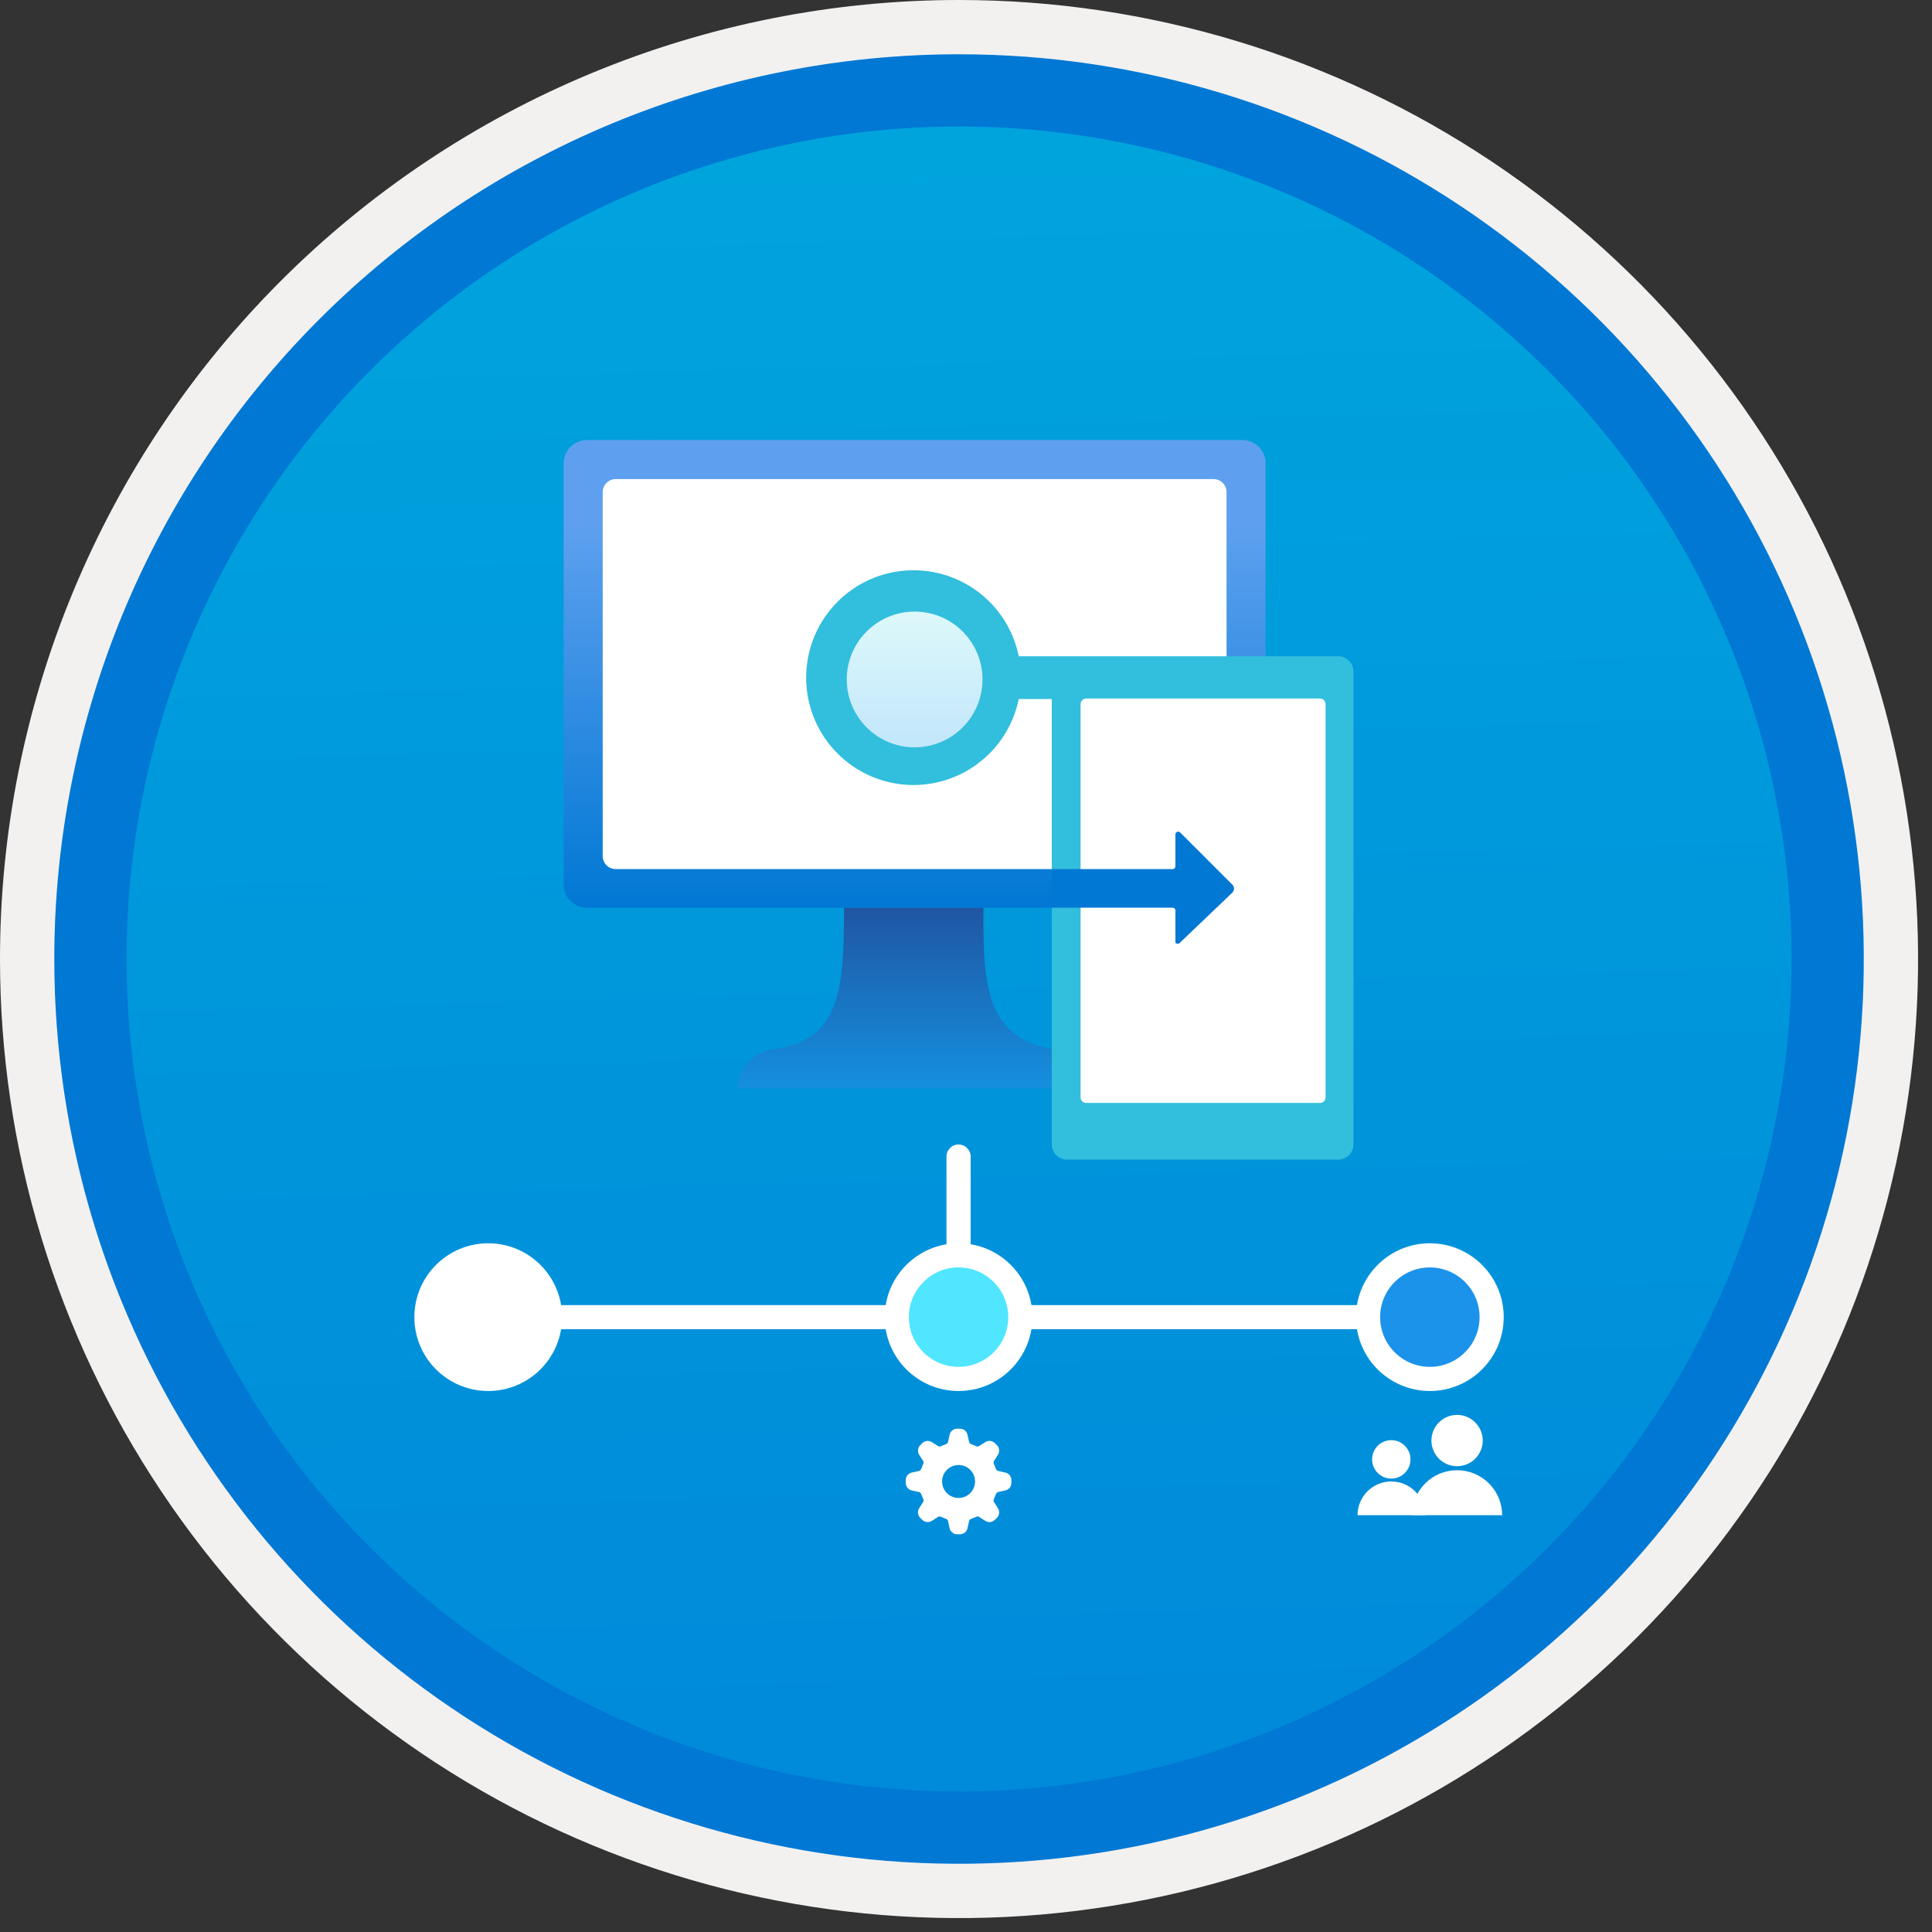 <svg width="100" height="100" viewBox="0 0 100 100" fill="none" xmlns="http://www.w3.org/2000/svg">
<rect x="0" y="0" width="100" height="100" fill="#333333" stroke="none"/>
<g clip-path="url(#clip0)">
<path d="M49.64 96.448C40.382 96.448 31.332 93.703 23.634 88.559C15.936 83.416 9.936 76.105 6.393 67.552C2.85 58.998 1.923 49.586 3.73 40.506C5.536 31.426 9.994 23.085 16.54 16.538C23.087 9.992 31.428 5.534 40.508 3.728C49.588 1.921 59 2.848 67.553 6.391C76.107 9.934 83.418 15.934 88.561 23.632C93.705 31.33 96.45 40.38 96.45 49.638C96.451 55.785 95.24 61.873 92.888 67.552C90.535 73.231 87.088 78.392 82.741 82.739C78.394 87.086 73.234 90.534 67.554 92.886C61.875 95.238 55.787 96.449 49.64 96.448V96.448Z" fill="url(#paint0_linear)"/>
<path fill-rule="evenodd" clip-rule="evenodd" d="M95.54 49.64C95.54 58.718 92.848 67.593 87.805 75.141C82.761 82.689 75.592 88.572 67.205 92.046C58.818 95.52 49.589 96.429 40.685 94.658C31.782 92.887 23.603 88.515 17.184 82.096C10.765 75.677 6.393 67.498 4.622 58.595C2.851 49.691 3.76 40.462 7.234 32.075C10.708 23.688 16.591 16.519 24.139 11.476C31.688 6.432 40.562 3.74 49.64 3.74C55.668 3.74 61.636 4.927 67.205 7.234C72.774 9.541 77.834 12.921 82.096 17.184C86.359 21.446 89.739 26.506 92.046 32.075C94.353 37.644 95.54 43.612 95.54 49.64V49.64ZM49.64 3.62732e-07C59.458 3.62732e-07 69.055 2.911 77.219 8.366C85.382 13.82 91.744 21.573 95.501 30.644C99.258 39.714 100.242 49.695 98.326 59.324C96.411 68.954 91.683 77.799 84.741 84.741C77.799 91.683 68.954 96.411 59.324 98.326C49.695 100.242 39.714 99.258 30.644 95.501C21.573 91.744 13.82 85.382 8.366 77.219C2.911 69.055 3.62732e-07 59.458 3.62732e-07 49.64C-0.001 43.121 1.283 36.666 3.777 30.643C6.271 24.62 9.928 19.147 14.537 14.537C19.147 9.928 24.62 6.271 30.643 3.777C36.666 1.283 43.121 -0.001 49.64 3.62732e-07V3.62732e-07Z" fill="#F2F1F0"/>
<path fill-rule="evenodd" clip-rule="evenodd" d="M92.73 49.639C92.73 58.161 90.202 66.492 85.468 73.578C80.733 80.664 74.003 86.187 66.129 89.449C58.256 92.71 49.592 93.563 41.233 91.901C32.874 90.238 25.197 86.134 19.17 80.108C13.144 74.082 9.04 66.404 7.378 58.045C5.715 49.686 6.568 41.023 9.83 33.149C13.091 25.275 18.614 18.545 25.7 13.811C32.786 9.076 41.117 6.549 49.64 6.549C55.298 6.548 60.902 7.663 66.13 9.828C71.358 11.993 76.108 15.167 80.11 19.169C84.111 23.17 87.285 27.92 89.45 33.148C91.616 38.377 92.73 43.98 92.73 49.639V49.639ZM49.64 2.809C58.902 2.809 67.956 5.555 75.657 10.701C83.358 15.847 89.36 23.16 92.905 31.718C96.449 40.275 97.377 49.691 95.57 58.775C93.763 67.859 89.303 76.203 82.753 82.752C76.204 89.302 67.86 93.762 58.776 95.569C49.691 97.376 40.276 96.448 31.718 92.904C23.161 89.359 15.848 83.357 10.702 75.656C5.556 67.955 2.81 58.901 2.81 49.639C2.811 37.219 7.745 25.308 16.527 16.526C25.309 7.744 37.22 2.81 49.64 2.809V2.809Z" fill="#0078D4"/>
<path d="M64.304 22.777H30.378C29.713 22.777 29.175 23.316 29.175 23.98V45.78C29.175 46.444 29.713 46.983 30.378 46.983H64.304C64.969 46.983 65.507 46.444 65.507 45.78V23.98C65.507 23.316 64.969 22.777 64.304 22.777Z" fill="url(#paint1_linear)"/>
<path d="M62.812 24.797H31.87C31.498 24.797 31.196 25.099 31.196 25.471V44.31C31.196 44.682 31.498 44.984 31.87 44.984H62.812C63.184 44.984 63.486 44.682 63.486 44.31V25.471C63.486 25.099 63.184 24.797 62.812 24.797Z" fill="white"/>
<path d="M54.631 54.323C51.022 53.77 50.878 51.051 50.902 46.984H43.684C43.684 51.171 43.539 53.89 39.954 54.323C39.467 54.397 39.021 54.639 38.696 55.009C38.37 55.379 38.185 55.852 38.174 56.344H56.316C56.304 55.867 56.131 55.407 55.826 55.04C55.52 54.673 55.099 54.421 54.631 54.323V54.323Z" fill="url(#paint2_linear)"/>
<path d="M69.285 33.967H52.731C52.456 32.617 51.69 31.416 50.581 30.599C49.472 29.782 48.099 29.406 46.728 29.544C45.357 29.681 44.086 30.324 43.162 31.345C42.238 32.367 41.726 33.696 41.726 35.074C41.726 36.452 42.238 37.78 43.162 38.802C44.086 39.824 45.357 40.466 46.728 40.604C48.099 40.742 49.472 40.366 50.581 39.548C51.69 38.731 52.456 37.531 52.731 36.181H54.439V59.231C54.439 59.442 54.523 59.644 54.672 59.793C54.821 59.941 55.023 60.025 55.233 60.025H69.261C69.471 60.025 69.673 59.941 69.822 59.793C69.971 59.644 70.055 59.442 70.055 59.231V34.761C70.055 34.554 69.975 34.356 69.831 34.208C69.687 34.06 69.491 33.973 69.285 33.967V33.967Z" fill="#32BEDD"/>
<path d="M56.22 36.156H68.322C68.36 36.156 68.398 36.164 68.433 36.178C68.468 36.193 68.5 36.214 68.527 36.241C68.553 36.268 68.575 36.3 68.589 36.334C68.604 36.37 68.611 36.407 68.611 36.445V56.801C68.611 56.839 68.604 56.876 68.589 56.911C68.575 56.946 68.553 56.978 68.527 57.005C68.5 57.032 68.468 57.053 68.433 57.068C68.398 57.082 68.36 57.089 68.322 57.089H56.22C56.143 57.089 56.07 57.059 56.016 57.005C55.961 56.951 55.931 56.877 55.931 56.801V36.445C55.931 36.407 55.938 36.37 55.953 36.334C55.967 36.3 55.989 36.268 56.016 36.241C56.042 36.214 56.074 36.193 56.109 36.178C56.144 36.164 56.182 36.156 56.22 36.156V36.156Z" fill="white"/>
<path opacity="0.9" d="M47.341 38.682C49.281 38.682 50.854 37.109 50.854 35.169C50.854 33.229 49.281 31.656 47.341 31.656C45.401 31.656 43.828 33.229 43.828 35.169C43.828 37.109 45.401 38.682 47.341 38.682Z" fill="url(#paint3_linear)"/>
<path d="M63.775 45.779L61.08 43.084C61.058 43.065 61.031 43.052 61.002 43.048C60.974 43.044 60.944 43.049 60.918 43.062C60.892 43.075 60.871 43.096 60.857 43.121C60.843 43.147 60.837 43.175 60.839 43.205V44.841C60.839 44.879 60.824 44.916 60.797 44.943C60.77 44.97 60.733 44.985 60.695 44.985H54.439V46.982H60.695C60.714 46.982 60.733 46.986 60.75 46.993C60.768 47 60.783 47.011 60.797 47.024C60.81 47.038 60.821 47.054 60.828 47.071C60.836 47.089 60.839 47.108 60.839 47.127V48.787C60.852 48.806 60.87 48.823 60.891 48.834C60.912 48.845 60.936 48.851 60.959 48.851C60.983 48.851 61.007 48.845 61.028 48.834C61.049 48.823 61.067 48.806 61.08 48.787L63.775 46.212C63.805 46.185 63.83 46.152 63.847 46.114C63.864 46.077 63.872 46.036 63.872 45.996C63.872 45.955 63.864 45.914 63.847 45.877C63.83 45.839 63.805 45.806 63.775 45.779L63.775 45.779Z" fill="#0078D4"/>
<path d="M25.271 68.176H49.615H74.009" stroke="white" stroke-width="1.25" stroke-miterlimit="10" stroke-linecap="round"/>
<path d="M74.009 71.373C75.775 71.373 77.207 69.941 77.207 68.175C77.207 66.409 75.775 64.977 74.009 64.977C72.242 64.977 70.81 66.409 70.81 68.175C70.81 69.941 72.242 71.373 74.009 71.373Z" fill="#1B93EB" stroke="white" stroke-width="1.25" stroke-miterlimit="10" stroke-linecap="round"/>
<path d="M25.271 71.373C27.037 71.373 28.469 69.941 28.469 68.175C28.469 66.409 27.037 64.977 25.271 64.977C23.504 64.977 22.072 66.409 22.072 68.175C22.072 69.941 23.504 71.373 25.271 71.373Z" fill="white" stroke="white" stroke-width="1.25" stroke-miterlimit="10" stroke-linecap="round"/>
<path d="M49.615 68.176V59.863" stroke="white" stroke-width="1.25" stroke-miterlimit="10" stroke-linecap="round"/>
<path d="M49.615 71.373C51.382 71.373 52.813 69.941 52.813 68.175C52.813 66.409 51.382 64.977 49.615 64.977C47.849 64.977 46.417 66.409 46.417 68.175C46.417 69.941 47.849 71.373 49.615 71.373Z" fill="#50E6FF" stroke="white" stroke-width="1.25" stroke-miterlimit="10" stroke-linecap="round"/>
<path fill-rule="evenodd" clip-rule="evenodd" d="M50.469 76.682C50.469 76.85 50.419 77.016 50.325 77.156C50.231 77.296 50.098 77.406 49.942 77.471C49.786 77.535 49.614 77.552 49.449 77.519C49.283 77.486 49.131 77.405 49.011 77.285C48.892 77.166 48.811 77.014 48.778 76.848C48.745 76.683 48.762 76.511 48.826 76.355C48.891 76.199 49.001 76.066 49.141 75.972C49.281 75.878 49.446 75.828 49.615 75.828C49.842 75.828 50.059 75.918 50.219 76.078C50.379 76.238 50.469 76.455 50.469 76.682V76.682ZM52.047 76.222L51.65 76.133C51.609 76.118 51.576 76.088 51.557 76.049L51.552 76.036L51.443 75.769L51.436 75.756C51.422 75.715 51.423 75.67 51.442 75.63L51.66 75.287C51.705 75.213 51.724 75.126 51.715 75.04C51.705 74.954 51.668 74.873 51.608 74.81L51.487 74.689C51.424 74.63 51.343 74.594 51.257 74.584C51.171 74.575 51.084 74.593 51.01 74.637L50.666 74.855C50.645 74.866 50.62 74.871 50.596 74.871C50.577 74.871 50.559 74.868 50.541 74.861L50.528 74.854L50.261 74.745L50.249 74.74C50.209 74.721 50.178 74.688 50.163 74.647L50.075 74.25C50.054 74.165 50.006 74.091 49.939 74.036C49.871 73.982 49.787 73.951 49.701 73.949H49.53C49.443 73.951 49.36 73.982 49.292 74.036C49.224 74.091 49.176 74.165 49.155 74.25L49.067 74.647C49.052 74.688 49.022 74.721 48.982 74.74L48.969 74.745L48.703 74.854L48.689 74.861C48.672 74.868 48.653 74.871 48.635 74.871C48.61 74.871 48.586 74.866 48.564 74.855L48.221 74.637C48.146 74.593 48.059 74.575 47.974 74.584C47.888 74.594 47.807 74.63 47.744 74.689L47.623 74.81C47.563 74.873 47.526 74.954 47.516 75.04C47.507 75.126 47.526 75.213 47.57 75.287L47.789 75.63C47.807 75.67 47.809 75.715 47.794 75.756L47.788 75.769L47.678 76.036L47.674 76.048C47.655 76.088 47.621 76.119 47.58 76.134L47.183 76.222C47.099 76.243 47.024 76.291 46.97 76.358C46.916 76.426 46.885 76.51 46.883 76.596V76.767C46.885 76.854 46.916 76.937 46.97 77.005C47.024 77.073 47.099 77.121 47.183 77.142L47.58 77.23C47.621 77.245 47.655 77.275 47.674 77.315L47.678 77.328L47.788 77.594L47.794 77.608C47.809 77.648 47.807 77.694 47.789 77.733L47.57 78.076C47.526 78.15 47.507 78.237 47.516 78.324C47.526 78.41 47.563 78.49 47.623 78.553L47.743 78.674C47.807 78.733 47.888 78.77 47.974 78.779C48.059 78.788 48.146 78.77 48.221 78.727L48.564 78.508C48.586 78.497 48.61 78.492 48.635 78.493C48.653 78.492 48.672 78.496 48.689 78.503L48.703 78.509L48.969 78.619L48.982 78.623C49.022 78.642 49.052 78.675 49.067 78.717L49.155 79.114C49.176 79.198 49.224 79.273 49.292 79.327C49.36 79.381 49.443 79.412 49.53 79.414H49.701C49.787 79.412 49.871 79.381 49.939 79.327C50.006 79.273 50.054 79.198 50.075 79.114L50.163 78.717C50.178 78.675 50.209 78.642 50.248 78.623L50.261 78.619L50.528 78.509L50.541 78.503C50.559 78.496 50.577 78.492 50.596 78.493C50.62 78.492 50.645 78.497 50.666 78.508L51.01 78.727C51.084 78.77 51.171 78.788 51.257 78.779C51.343 78.77 51.423 78.733 51.487 78.674L51.608 78.553C51.667 78.491 51.705 78.41 51.715 78.324C51.724 78.237 51.705 78.15 51.66 78.076L51.442 77.733C51.433 77.713 51.428 77.692 51.427 77.671C51.426 77.649 51.429 77.628 51.436 77.608L51.443 77.594L51.552 77.328L51.557 77.315C51.576 77.275 51.609 77.245 51.65 77.23L52.047 77.142C52.131 77.121 52.206 77.073 52.261 77.005C52.315 76.937 52.346 76.854 52.348 76.767V76.596C52.346 76.51 52.315 76.426 52.261 76.358C52.206 76.291 52.131 76.243 52.047 76.222V76.222Z" fill="white"/>
<path d="M72.013 76.531C72.561 76.531 73.007 76.086 73.007 75.537C73.007 74.988 72.561 74.543 72.013 74.543C71.464 74.543 71.019 74.988 71.019 75.537C71.019 76.086 71.464 76.531 72.013 76.531Z" fill="white"/>
<path fill-rule="evenodd" clip-rule="evenodd" d="M70.265 78.427C70.265 77.964 70.45 77.519 70.777 77.192C71.105 76.864 71.549 76.68 72.013 76.68C72.476 76.68 72.921 76.864 73.248 77.192C73.576 77.519 73.76 77.964 73.76 78.427H70.265Z" fill="white"/>
<path d="M75.418 75.89C76.151 75.89 76.746 75.296 76.746 74.562C76.746 73.829 76.151 73.234 75.418 73.234C74.684 73.234 74.09 73.829 74.09 74.562C74.09 75.296 74.684 75.89 75.418 75.89Z" fill="white"/>
<path fill-rule="evenodd" clip-rule="evenodd" d="M73.083 78.427C73.085 77.809 73.331 77.216 73.769 76.78C74.206 76.343 74.799 76.098 75.418 76.098C76.036 76.098 76.629 76.343 77.067 76.78C77.504 77.216 77.751 77.809 77.752 78.427H73.083Z" fill="white"/>
</g>
<defs>
<linearGradient id="paint0_linear" x1="47.87" y1="-15.155" x2="51.852" y2="130.613" gradientUnits="userSpaceOnUse">
<stop stop-color="#00ABDE"/>
<stop offset="1" stop-color="#007ED8"/>
</linearGradient>
<linearGradient id="paint1_linear" x1="47.341" y1="46.983" x2="47.341" y2="22.777" gradientUnits="userSpaceOnUse">
<stop stop-color="#0078D4"/>
<stop offset="0.82" stop-color="#5EA0EF"/>
</linearGradient>
<linearGradient id="paint2_linear" x1="47.245" y1="56.344" x2="47.245" y2="46.862" gradientUnits="userSpaceOnUse">
<stop stop-color="#1490DF"/>
<stop offset="0.98" stop-color="#1F56A3"/>
</linearGradient>
<linearGradient id="paint3_linear" x1="47.341" y1="38.682" x2="47.341" y2="31.632" gradientUnits="userSpaceOnUse">
<stop stop-color="#D2EBFF"/>
<stop offset="1" stop-color="#F0FFFD"/>
</linearGradient>
<clipPath id="clip0">
<rect width="99.28" height="99.28" fill="white"/>
</clipPath>
</defs>
</svg>

